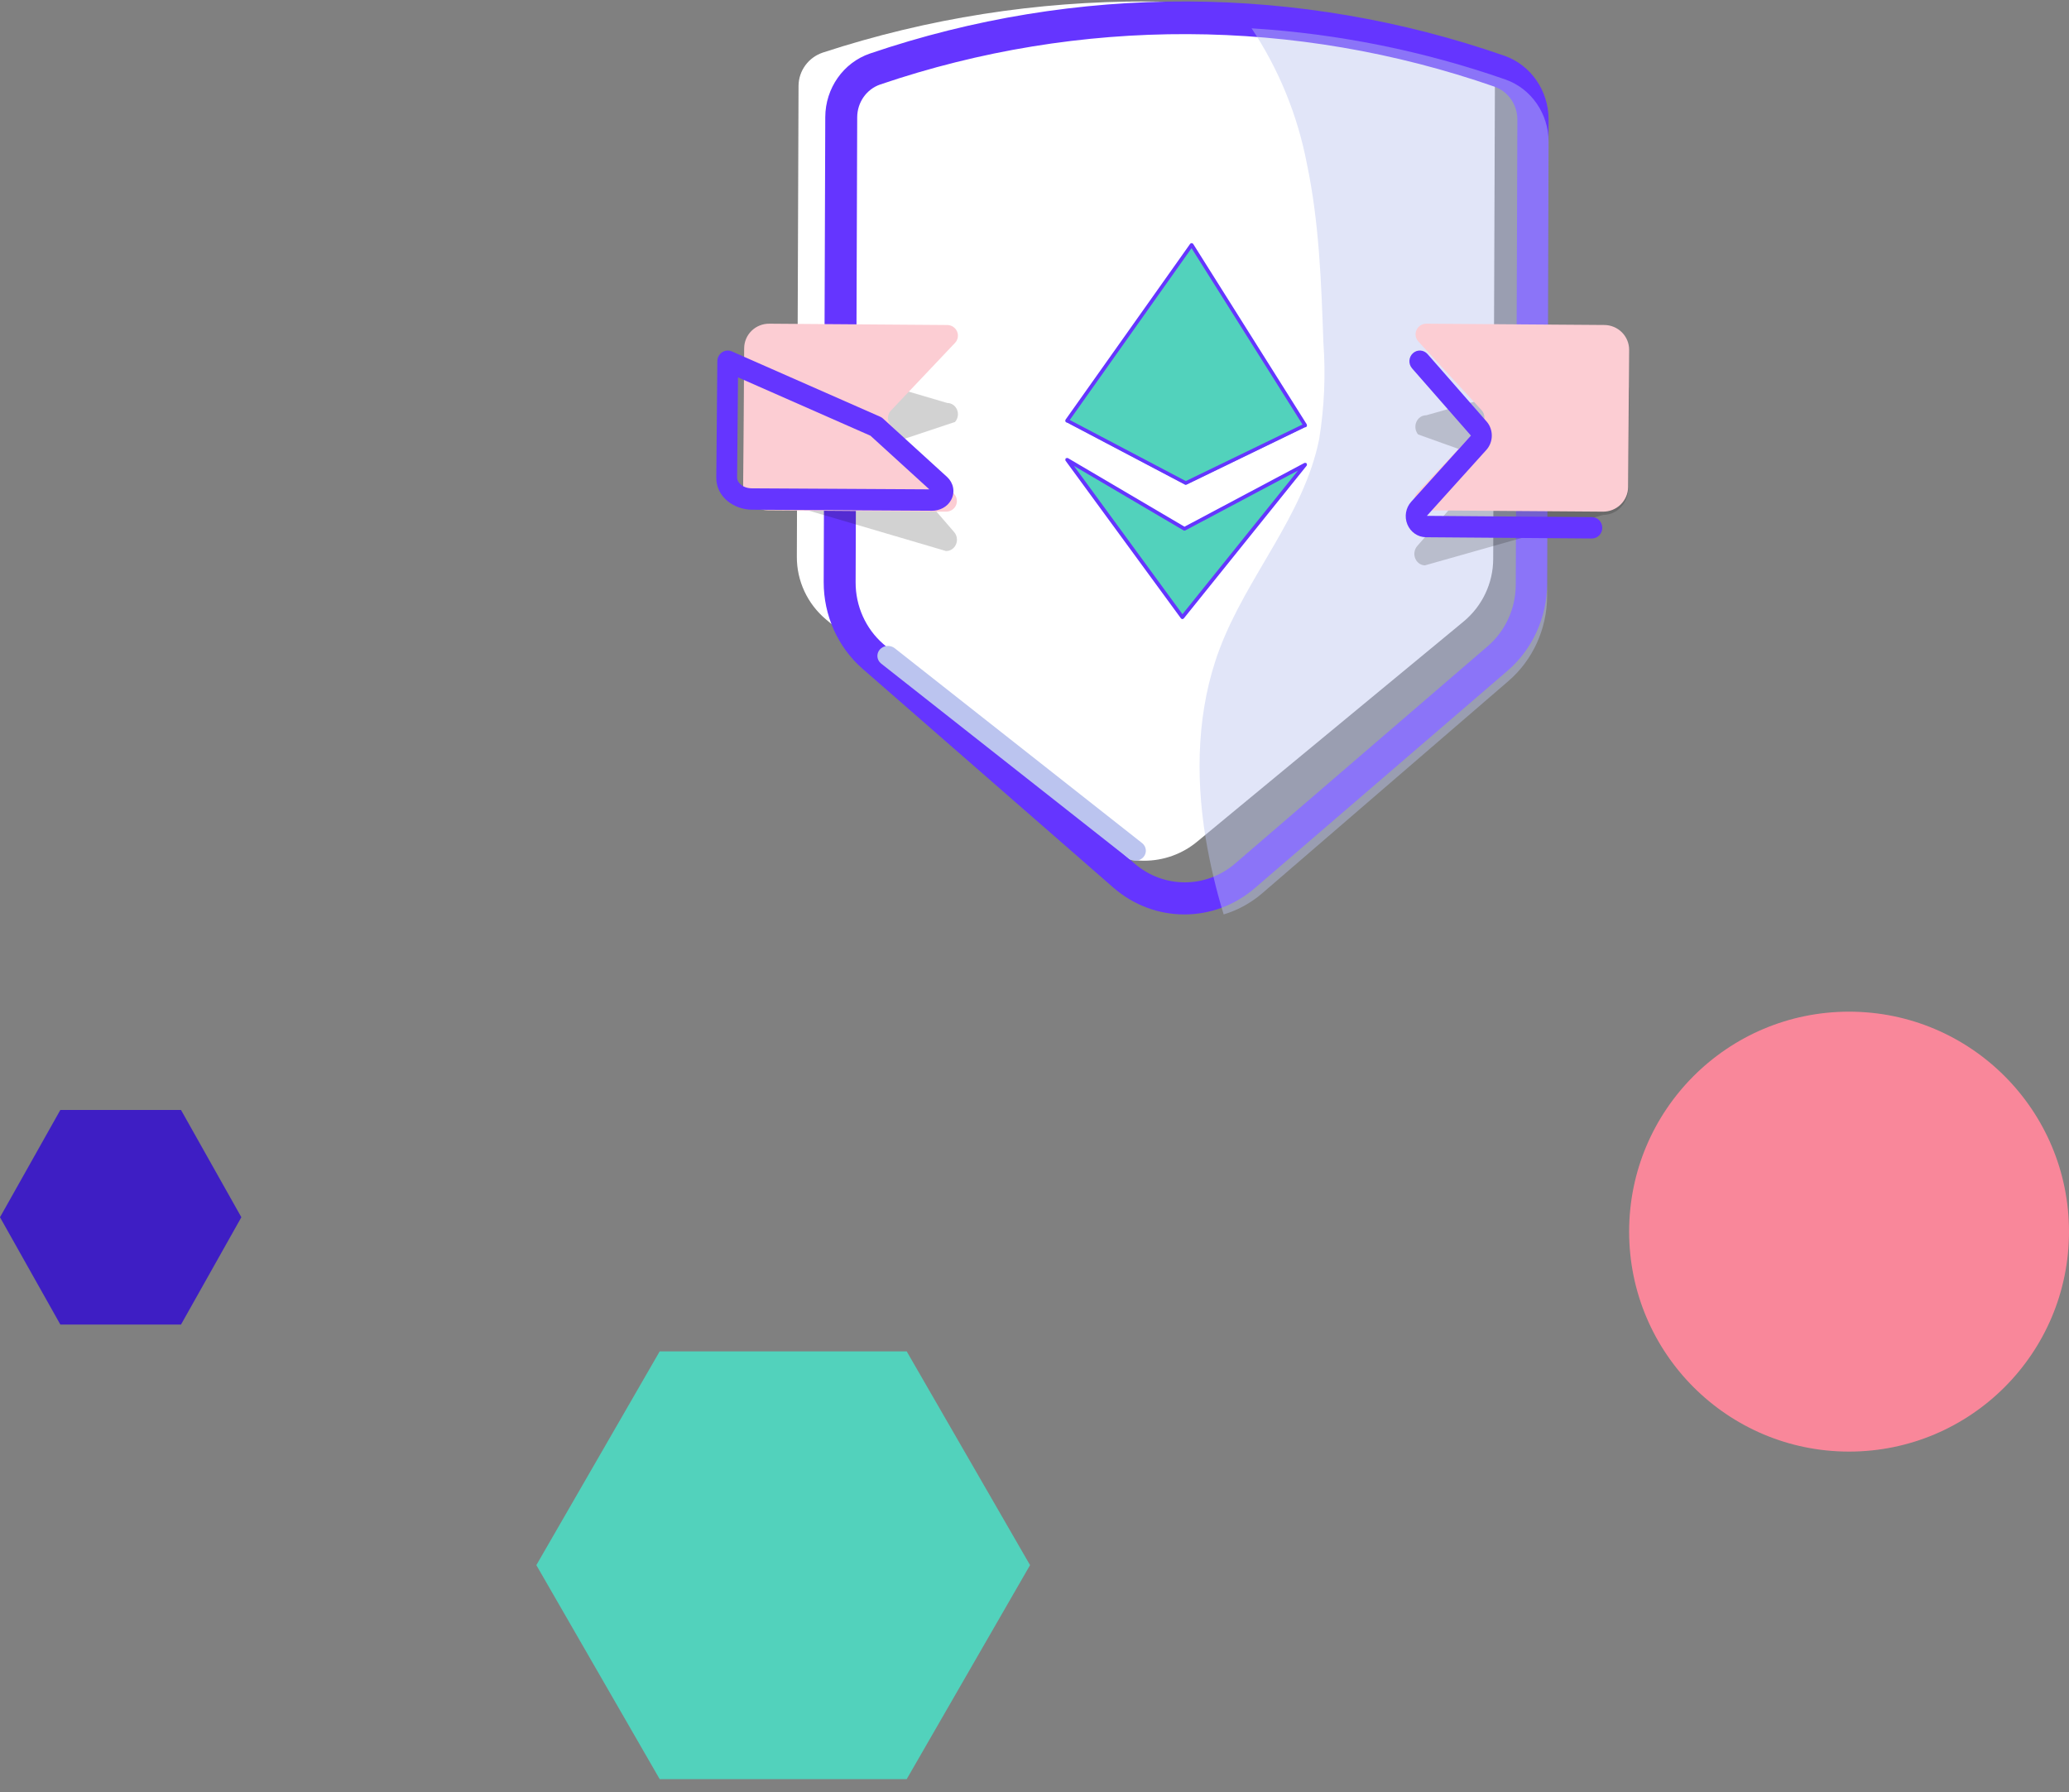 <svg width="127" height="110" viewBox="0 0 127 110" fill="none" xmlns="http://www.w3.org/2000/svg">
<rect x="0" y="0" width="127" height="110" fill="#808080" stroke="none"/>
<path d="M113.5 89.09C120.956 89.09 127 83.046 127 75.59C127 68.135 120.956 62.09 113.5 62.09C106.044 62.09 100 68.135 100 75.59C100 83.046 106.044 89.09 113.5 89.09Z" fill="#F9879A"/>
<path d="M55.655 82.938H40.494L32.922 96.058L40.494 109.193H55.655L63.227 96.058L55.655 82.938Z" fill="#52D2BC"/>
<path d="M70.223 52.827C69.03 52.826 67.876 52.406 66.965 51.642L50.711 38.025C49.562 37.065 48.903 35.65 48.912 34.161L49.016 5.264C49.025 4.339 49.624 3.522 50.508 3.226C63.429 -1.001 77.387 -0.953 90.279 3.362C91.162 3.663 91.757 4.485 91.76 5.411L91.656 34.308C91.652 35.792 90.985 37.199 89.834 38.15L73.487 51.653C72.573 52.413 71.417 52.828 70.223 52.827Z" fill="white"/>
<path d="M72.702 32.441L65.392 28.106L72.574 37.994L80.224 28.413L72.702 32.441Z" fill="#52D2BC"/>
<path fill-rule="evenodd" clip-rule="evenodd" d="M65.421 28.143C65.458 28.104 65.517 28.095 65.563 28.122L72.707 32.325L80.057 28.419C80.104 28.394 80.163 28.405 80.198 28.446C80.232 28.488 80.233 28.547 80.199 28.589L72.666 37.952C72.644 37.979 72.61 37.995 72.575 37.994C72.539 37.993 72.506 37.976 72.486 37.948L65.413 28.285C65.382 28.242 65.385 28.183 65.421 28.143ZM65.921 28.594L72.582 37.696L79.677 28.877L72.758 32.554C72.723 32.572 72.68 32.572 72.646 32.551L65.921 28.594Z" fill="#6535FF"/>
<path d="M65.403 25.886L65.439 25.891L72.784 29.754L80.177 26.175H80.218L80.194 26.164L80.224 26.149L73.151 14.922L65.392 25.86L65.421 25.881L65.403 25.886Z" fill="#52D2BC"/>
<path fill-rule="evenodd" clip-rule="evenodd" d="M73.148 14.922C73.187 14.923 73.223 14.943 73.243 14.975L80.208 26.038C80.224 26.063 80.228 26.093 80.22 26.121C80.219 26.124 80.219 26.126 80.218 26.128C80.218 26.133 80.217 26.138 80.215 26.143C80.204 26.192 80.158 26.227 80.105 26.227H80.091L72.836 29.743C72.802 29.759 72.762 29.758 72.729 29.741L65.515 25.943L65.501 25.942C65.455 25.936 65.418 25.904 65.407 25.863C65.386 25.828 65.386 25.784 65.411 25.749L73.051 14.97C73.073 14.939 73.11 14.921 73.148 14.922ZM65.665 25.776L72.787 29.525L79.952 26.053L73.14 15.231L65.665 25.776Z" fill="#6535FF"/>
<path d="M92.357 3.426C79.728 -0.973 66.057 -1.022 53.399 3.286C51.769 3.843 50.665 5.412 50.657 7.184L50.56 35.716C50.554 37.771 51.429 39.724 52.951 41.05L68.359 54.492C70.869 56.666 74.531 56.666 77.04 54.492L92.535 41.167C94.065 39.848 94.954 37.901 94.964 35.844L95.056 7.318C95.05 5.56 93.967 3.999 92.357 3.426ZM93.042 35.872C93.041 37.338 92.408 38.727 91.315 39.664L75.82 52.994C74.03 54.539 71.424 54.539 69.633 52.994L54.225 39.53C53.137 38.587 52.512 37.193 52.52 35.727L52.617 7.201C52.618 6.285 53.188 5.473 54.031 5.185C66.282 1.019 79.513 1.066 91.736 5.319C92.576 5.611 93.142 6.425 93.139 7.34L93.042 35.872Z" fill="#6535FF"/>
<path opacity="0.44" d="M94.966 36.588L95.056 8.696C95.053 6.976 93.996 5.446 92.423 4.885C87.381 3.126 82.135 2.068 76.824 1.738C78.493 4.241 79.649 7.07 80.22 10.052C80.974 13.645 81.105 17.347 81.232 21.022C81.378 23.002 81.291 24.993 80.974 26.951C80.026 31.655 76.534 35.368 74.854 39.849C73.479 43.508 73.369 47.575 74.006 51.44C74.272 53.025 74.641 54.59 75.112 56.123C75.98 55.862 76.787 55.419 77.482 54.821L92.597 41.793C94.09 40.504 94.957 38.599 94.966 36.588Z" fill="#BBC4EF"/>
<path opacity="0.18" d="M58.068 33.819L47.14 30.601C46.733 30.598 46.343 30.424 46.057 30.118C45.772 29.813 45.613 29.4 45.616 28.971L45.668 23.12C45.671 22.691 45.836 22.281 46.126 21.98C46.416 21.678 46.808 21.511 47.216 21.514L58.143 24.732C58.406 24.732 58.643 24.896 58.747 25.15C58.85 25.404 58.8 25.699 58.619 25.899L54.677 27.212C54.445 27.478 54.445 27.886 54.677 28.152L58.566 32.653C58.745 32.858 58.79 33.155 58.682 33.409C58.573 33.663 58.332 33.824 58.068 33.819ZM87.545 25.488L98.477 22.393C98.885 22.395 99.275 22.57 99.56 22.88C99.846 23.191 100.005 23.61 100 24.046L99.948 29.969C99.946 30.405 99.782 30.823 99.492 31.13C99.202 31.436 98.81 31.607 98.402 31.603L87.469 34.698C87.207 34.695 86.972 34.527 86.869 34.27C86.766 34.012 86.815 33.714 86.995 33.51L90.938 29.01C91.172 28.741 91.172 28.325 90.938 28.057L87.047 26.664C86.873 26.456 86.83 26.157 86.937 25.903C87.045 25.648 87.283 25.485 87.545 25.488Z" fill="#070707"/>
<path d="M58.065 31.402L47.139 31.322C46.732 31.319 46.343 31.156 46.057 30.87C45.771 30.583 45.613 30.196 45.616 29.793L45.679 21.372C45.681 20.969 45.845 20.584 46.135 20.301C46.426 20.018 46.818 19.862 47.225 19.866L58.146 19.947C58.406 19.949 58.641 20.103 58.745 20.339C58.849 20.575 58.803 20.85 58.626 21.04L54.678 25.208C54.446 25.457 54.446 25.84 54.678 26.089L58.563 30.309C58.741 30.501 58.786 30.78 58.678 31.018C58.57 31.255 58.328 31.407 58.065 31.402ZM87.556 19.866L98.478 19.946C98.885 19.949 99.273 20.112 99.559 20.399C99.844 20.686 100.003 21.073 100 21.475L99.936 29.891C99.935 30.294 99.771 30.68 99.481 30.964C99.191 31.248 98.799 31.405 98.391 31.402L87.475 31.322C87.212 31.322 86.974 31.167 86.87 30.928C86.766 30.69 86.815 30.413 86.995 30.223L90.942 26.061C91.174 25.809 91.174 25.425 90.942 25.173L87.058 20.954C86.884 20.761 86.841 20.485 86.949 20.25C87.057 20.014 87.295 19.864 87.556 19.866Z" fill="#FCCDD3"/>
<path fill-rule="evenodd" clip-rule="evenodd" d="M86.725 21.682C86.987 21.44 87.391 21.462 87.627 21.732L91.238 25.856C91.239 25.857 91.24 25.858 91.241 25.858C91.681 26.354 91.68 27.116 91.238 27.611L91.236 27.613L87.584 31.66L97.718 31.738C98.071 31.741 98.355 32.037 98.352 32.399C98.349 32.761 98.061 33.053 97.708 33.05L87.53 32.972L87.528 32.972C87.027 32.967 86.58 32.654 86.387 32.183C86.193 31.714 86.285 31.169 86.624 30.794M86.624 30.794L90.288 26.733L86.677 22.609C86.441 22.339 86.462 21.925 86.725 21.682M44.322 21.621C44.501 21.501 44.726 21.481 44.923 21.567L54.03 25.577C54.093 25.604 54.151 25.642 54.202 25.689L58.141 29.279C58.517 29.627 58.648 30.189 58.384 30.68C58.141 31.131 57.659 31.346 57.214 31.346H57.211L46.151 31.283L46.149 31.283C45.07 31.273 43.962 30.518 43.968 29.32L43.968 29.317L44.032 22.164C44.034 21.945 44.143 21.741 44.322 21.621ZM45.301 23.161L45.245 29.326C45.245 29.326 45.245 29.327 45.245 29.327C45.245 29.557 45.52 29.965 46.16 29.971C46.16 29.971 46.16 29.971 46.16 29.971L57.044 30.033L53.431 26.741L45.301 23.161ZM57.287 30.017C57.287 30.017 57.287 30.017 57.287 30.017V30.017Z" fill="#6535FF"/>
<path fill-rule="evenodd" clip-rule="evenodd" d="M54.006 39.863C54.236 39.603 54.645 39.568 54.921 39.785L70.102 51.741C70.378 51.958 70.415 52.345 70.185 52.605C69.956 52.866 69.546 52.901 69.271 52.684L54.089 40.728C53.814 40.511 53.777 40.124 54.006 39.863Z" fill="#BBC4EF"/>
<path d="M11.111 68.123H3.704L0 74.707L3.704 81.292H11.111L14.815 74.707L11.111 68.123Z" fill="#3E1EC4"/>
</svg>
